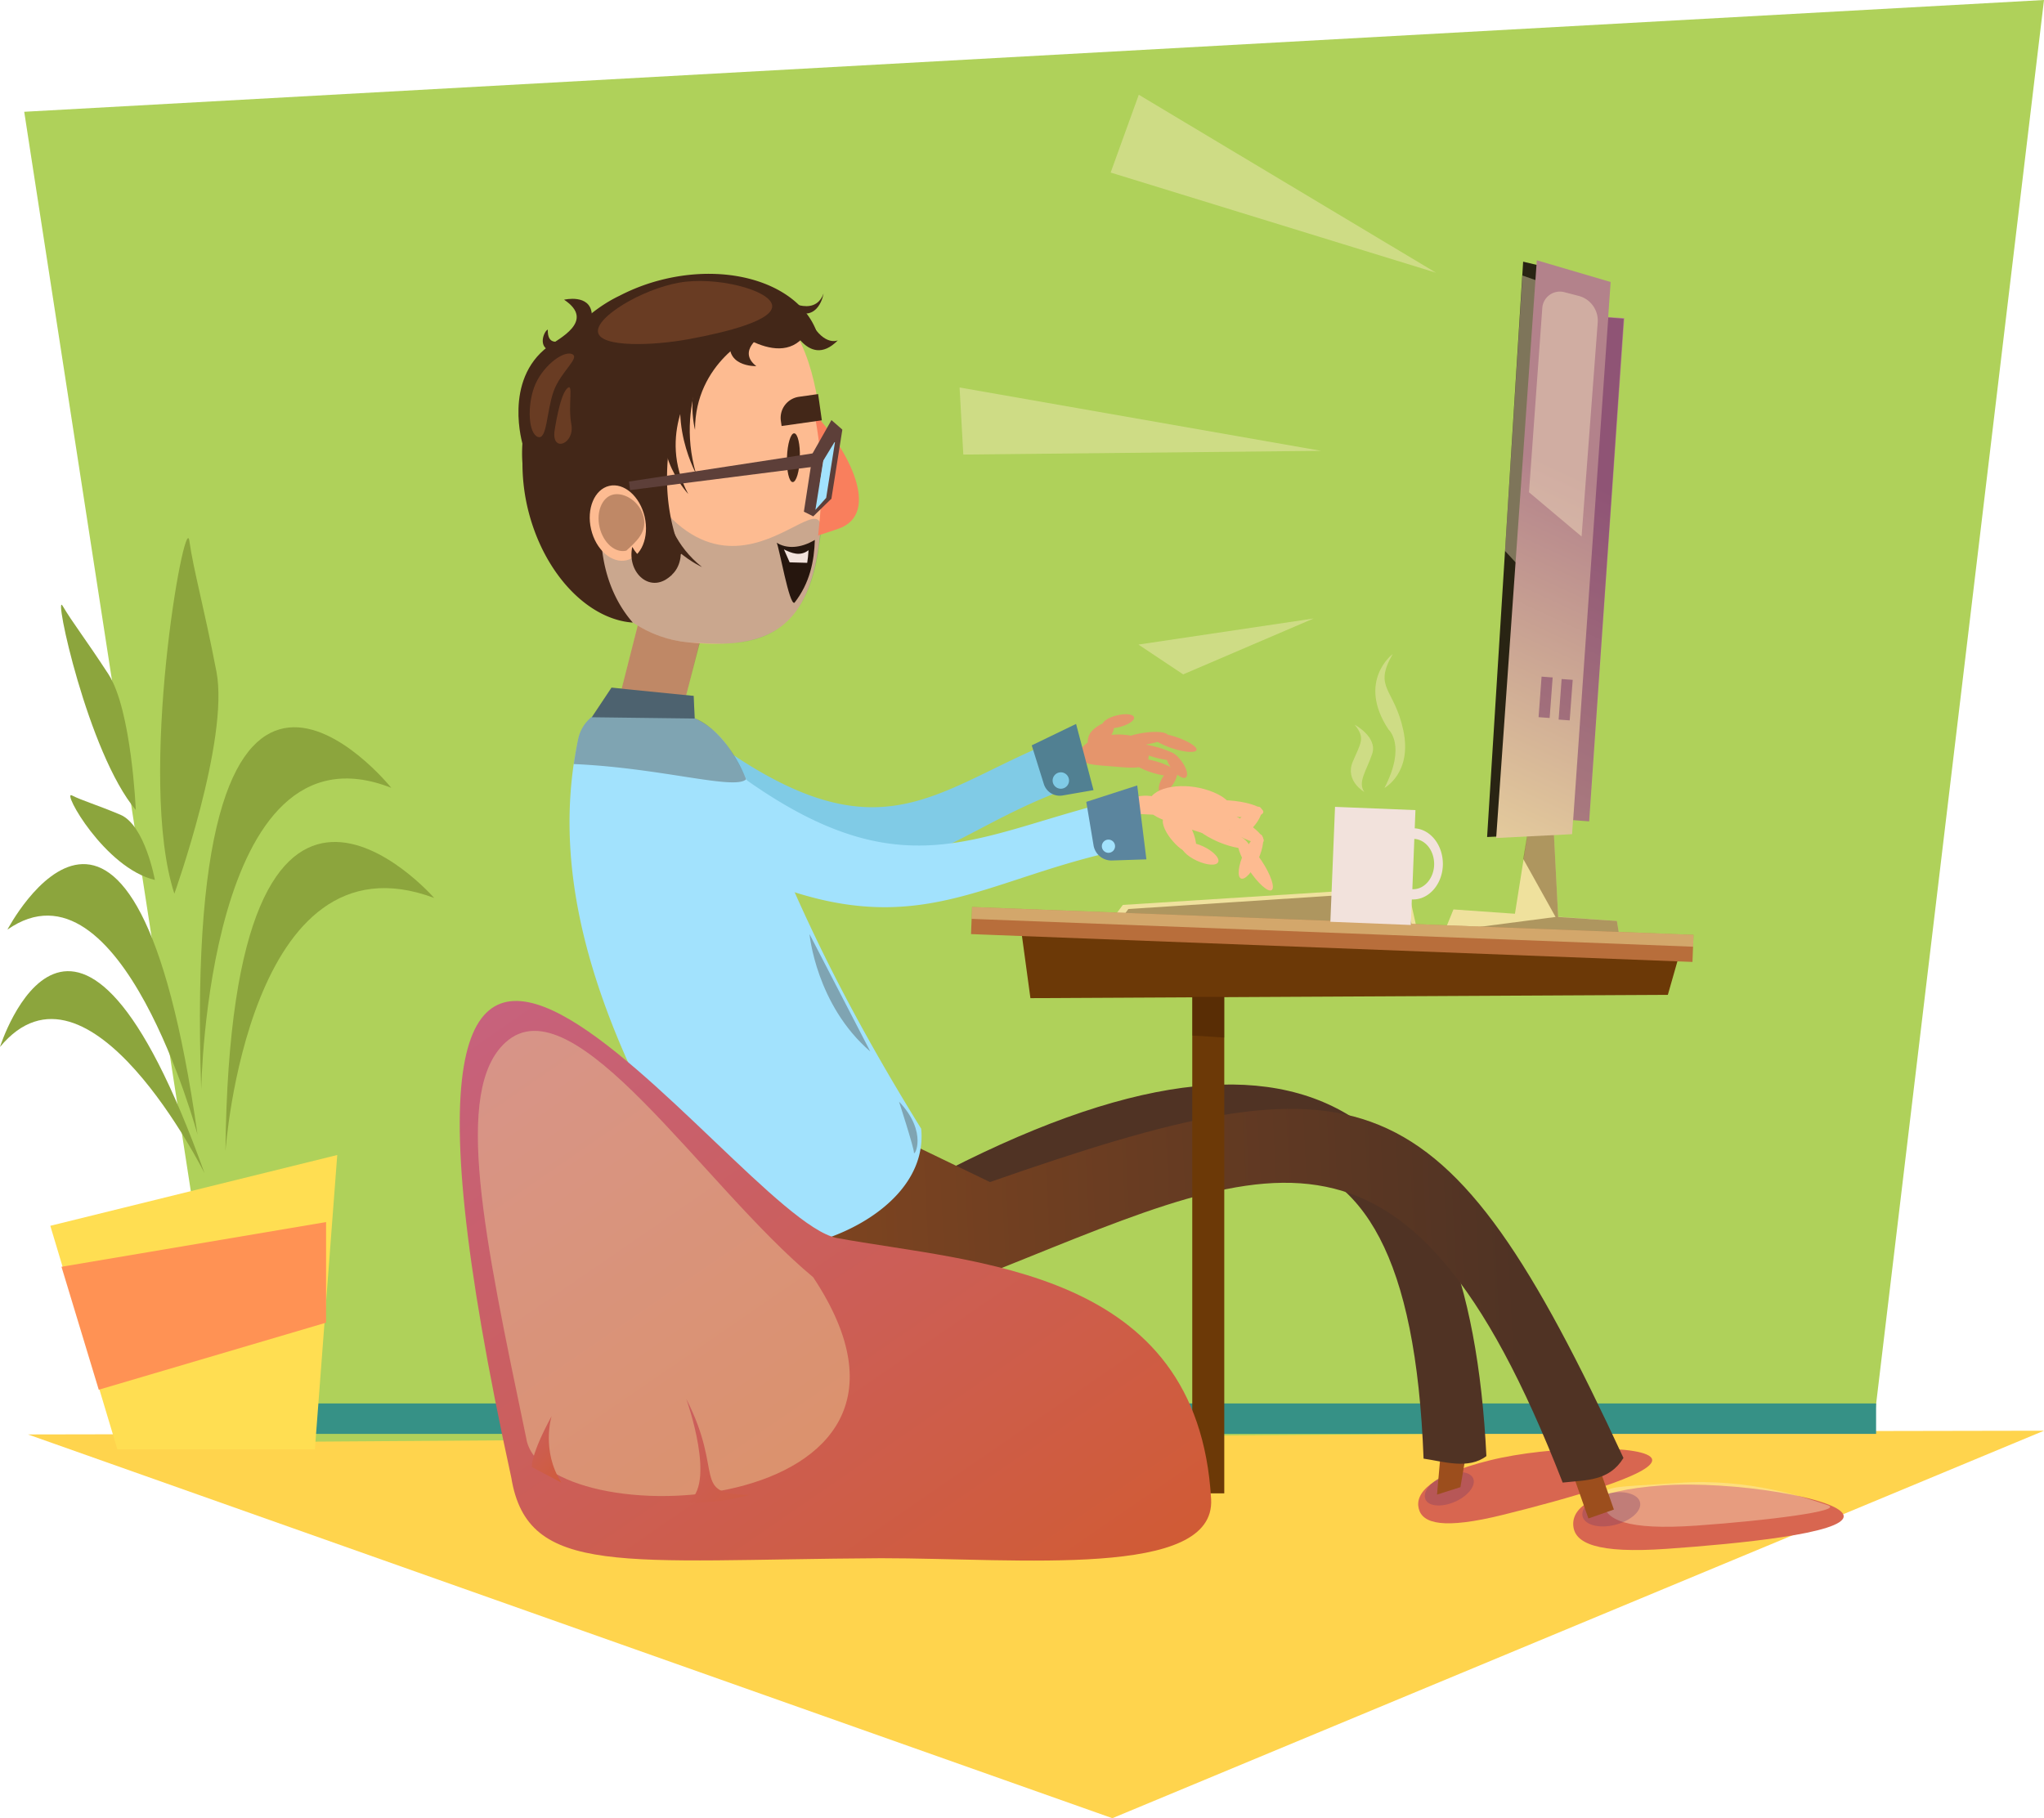 <svg xmlns="http://www.w3.org/2000/svg" xmlns:xlink="http://www.w3.org/1999/xlink" viewBox="0 0 548.5 488"><defs><style>.cls-1{mask:url(#mask);filter:url(#luminosity-noclip-16);}.cls-10,.cls-12,.cls-14,.cls-16,.cls-18,.cls-2,.cls-20,.cls-22,.cls-24,.cls-26,.cls-28,.cls-30,.cls-36,.cls-39,.cls-4,.cls-45,.cls-50,.cls-52,.cls-55,.cls-59,.cls-6,.cls-64,.cls-68,.cls-70,.cls-72,.cls-74,.cls-75,.cls-76,.cls-8,.cls-96,.cls-98{mix-blend-mode:multiply;}.cls-2{fill:url(#linear-gradient);}.cls-3{mask:url(#mask-2);filter:url(#luminosity-noclip-21);}.cls-4{fill:url(#linear-gradient-2);}.cls-5{mask:url(#mask-3);filter:url(#luminosity-noclip-22);}.cls-6{fill:url(#linear-gradient-3);}.cls-7{mask:url(#mask-4);filter:url(#luminosity-noclip-23);}.cls-8{fill:url(#linear-gradient-4);}.cls-9{mask:url(#mask-5);filter:url(#luminosity-noclip-24);}.cls-10{fill:url(#linear-gradient-5);}.cls-11{mask:url(#mask-6);filter:url(#luminosity-noclip-25);}.cls-12{fill:url(#linear-gradient-6);}.cls-13{mask:url(#mask-7);filter:url(#luminosity-noclip-17);}.cls-14{fill:url(#linear-gradient-7);}.cls-15{mask:url(#mask-8);filter:url(#luminosity-noclip-26);}.cls-16{fill:url(#linear-gradient-8);}.cls-17{mask:url(#mask-9);filter:url(#luminosity-noclip-27);}.cls-18{fill:url(#linear-gradient-9);}.cls-19{mask:url(#mask-10);filter:url(#luminosity-noclip-28);}.cls-20{fill:url(#linear-gradient-10);}.cls-21{mask:url(#mask-11);filter:url(#luminosity-noclip-29);}.cls-22{fill:url(#linear-gradient-11);}.cls-23{mask:url(#mask-12);filter:url(#luminosity-noclip-30);}.cls-24{fill:url(#linear-gradient-12);}.cls-25{mask:url(#mask-13);filter:url(#luminosity-noclip-18);}.cls-26{fill:url(#linear-gradient-13);}.cls-27{mask:url(#mask-14);filter:url(#luminosity-noclip-19);}.cls-28{fill:url(#linear-gradient-14);}.cls-29{mask:url(#mask-15);filter:url(#luminosity-noclip-20);}.cls-30{fill:url(#linear-gradient-15);}.cls-31{isolation:isolate;}.cls-32{fill:#ffd44d;}.cls-33{fill:#afd15a;}.cls-34{fill:#369186;}.cls-35{mask:url(#mask-16);}.cls-36,.cls-39,.cls-70,.cls-72,.cls-74,.cls-94{opacity:0.5;}.cls-36{fill:url(#linear-gradient-16);}.cls-37{fill:#fdefc5;mix-blend-mode:hard-light;}.cls-37,.cls-45,.cls-78,.cls-96{opacity:0.4;}.cls-38{mask:url(#mask-17);}.cls-39{fill:url(#linear-gradient-17);}.cls-40{fill:#ffde52;}.cls-41{fill:#ff9254;}.cls-42{fill:#8ca53d;}.cls-43{fill:#292413;}.cls-44,.cls-94{fill:#efe19d;}.cls-45{fill:#4e2603;}.cls-46{fill:#e5956c;}.cls-47{fill:#fdbb91;}.cls-48{fill:#80cbe6;}.cls-49{mask:url(#mask-18);}.cls-50,.cls-55,.cls-75{opacity:0.3;}.cls-50{fill:url(#linear-gradient-18);}.cls-51{mask:url(#mask-19);}.cls-52,.cls-59,.cls-64,.cls-68,.cls-98{opacity:0.7;}.cls-52{fill:url(#linear-gradient-19);}.cls-53{fill:#518092;}.cls-54{fill:#d86650;}.cls-55{fill:#683367;}.cls-56{fill:#9c4e1d;}.cls-57{fill:#6c3907;}.cls-58{mask:url(#mask-20);}.cls-59{fill:url(#linear-gradient-20);}.cls-60{fill:#b86e3b;}.cls-61{fill:url(#linear-gradient-21);}.cls-62{fill:url(#linear-gradient-22);}.cls-63{mask:url(#mask-21);}.cls-64{fill:url(#linear-gradient-23);}.cls-65{fill:#a2e2fd;}.cls-66{fill:#5b859e;}.cls-67{mask:url(#mask-22);}.cls-68{fill:url(#linear-gradient-24);}.cls-69{mask:url(#mask-23);}.cls-70{fill:url(#linear-gradient-25);}.cls-71{mask:url(#mask-24);}.cls-72{fill:url(#linear-gradient-26);}.cls-73{mask:url(#mask-25);}.cls-74{fill:url(#linear-gradient-27);}.cls-75{fill:#2c1101;}.cls-76{fill:#005786;opacity:0.2;}.cls-77{fill:url(#linear-gradient-28);}.cls-78,.cls-94{mix-blend-mode:overlay;}.cls-79{mask:url(#mask-26);}.cls-80{fill:url(#linear-gradient-29);}.cls-81{mask:url(#mask-27);}.cls-82{fill:url(#linear-gradient-30);}.cls-83{mask:url(#mask-28);}.cls-84{fill:url(#linear-gradient-31);}.cls-85{mask:url(#mask-29);}.cls-86{fill:url(#linear-gradient-32);}.cls-87{fill:url(#linear-gradient-33);}.cls-88{fill:url(#linear-gradient-34);}.cls-89{fill:#432718;}.cls-90{fill:#f97f5d;}.cls-91{fill:#693c23;}.cls-92{fill:#26160e;}.cls-93{fill:#f2e2dc;}.cls-95{fill:url(#linear-gradient-35);}.cls-96{fill:#5b0f56;}.cls-97{mask:url(#mask-30);}.cls-98{fill:url(#linear-gradient-36);}.cls-99{fill:#5d3f39;}.cls-100{filter:url(#luminosity-noclip-15);}.cls-101{filter:url(#luminosity-noclip-14);}.cls-102{filter:url(#luminosity-noclip-13);}.cls-103{filter:url(#luminosity-noclip-12);}.cls-104{filter:url(#luminosity-noclip-11);}.cls-105{filter:url(#luminosity-noclip-10);}.cls-106{filter:url(#luminosity-noclip-9);}.cls-107{filter:url(#luminosity-noclip-8);}.cls-108{filter:url(#luminosity-noclip-7);}.cls-109{filter:url(#luminosity-noclip-6);}.cls-110{filter:url(#luminosity-noclip-5);}.cls-111{filter:url(#luminosity-noclip-4);}.cls-112{filter:url(#luminosity-noclip-3);}.cls-113{filter:url(#luminosity-noclip-2);}.cls-114{filter:url(#luminosity-noclip);}</style><filter id="luminosity-noclip" x="118.5" y="-8438" width="367.2" height="32766" filterUnits="userSpaceOnUse" color-interpolation-filters="sRGB"><feFlood flood-color="#fff" result="bg"/><feBlend in="SourceGraphic" in2="bg"/></filter><mask id="mask" x="118.5" y="-8438" width="367.2" height="32766" maskUnits="userSpaceOnUse"><g class="cls-114"/></mask><linearGradient id="linear-gradient" x1="302.1" y1="371.05" x2="302.1" y2="480.1" gradientUnits="userSpaceOnUse"><stop offset="0" stop-color="#b3b3b3"/><stop offset="0.16" stop-color="#afafaf"/><stop offset="0.31" stop-color="#a4a4a4"/><stop offset="0.46" stop-color="#919191"/><stop offset="0.6" stop-color="#767676"/><stop offset="0.74" stop-color="#545454"/><stop offset="0.88" stop-color="#2b2b2b"/><stop offset="1"/></linearGradient><filter id="luminosity-noclip-2" x="199.65" y="-8438" width="51.35" height="32766" filterUnits="userSpaceOnUse" color-interpolation-filters="sRGB"><feFlood flood-color="#fff" result="bg"/><feBlend in="SourceGraphic" in2="bg"/></filter><mask id="mask-2" x="199.65" y="-8438" width="51.35" height="32766" maskUnits="userSpaceOnUse"><g class="cls-113"/></mask><linearGradient id="linear-gradient-2" x1="173.78" y1="411.16" x2="254.9" y2="282.43" gradientUnits="userSpaceOnUse"><stop offset="0.01"/><stop offset="1" stop-color="#b3b3b3"/></linearGradient><filter id="luminosity-noclip-3" x="267.04" y="-8438" width="168.61" height="32766" filterUnits="userSpaceOnUse" color-interpolation-filters="sRGB"><feFlood flood-color="#fff" result="bg"/><feBlend in="SourceGraphic" in2="bg"/></filter><mask id="mask-3" x="267.04" y="-8438" width="168.61" height="32766" maskUnits="userSpaceOnUse"><g class="cls-112"/></mask><linearGradient id="linear-gradient-3" x1="379.42" y1="393.94" x2="293.26" y2="280.85" xlink:href="#linear-gradient-2"/><filter id="luminosity-noclip-4" x="163.99" y="-8438" width="83.31" height="32766" filterUnits="userSpaceOnUse" color-interpolation-filters="sRGB"><feFlood flood-color="#fff" result="bg"/><feBlend in="SourceGraphic" in2="bg"/></filter><mask id="mask-4" x="163.99" y="-8438" width="83.31" height="32766" maskUnits="userSpaceOnUse"><g class="cls-111"/></mask><linearGradient id="linear-gradient-4" x1="229.92" y1="361.16" x2="193.75" y2="242.04" gradientUnits="userSpaceOnUse"><stop offset="0.01"/><stop offset="1" stop-color="#adadad"/></linearGradient><filter id="luminosity-noclip-5" x="168.82" y="-8438" width="136.71" height="32766" filterUnits="userSpaceOnUse" color-interpolation-filters="sRGB"><feFlood flood-color="#fff" result="bg"/><feBlend in="SourceGraphic" in2="bg"/></filter><mask id="mask-5" x="168.82" y="-8438" width="136.71" height="32766" maskUnits="userSpaceOnUse"><g class="cls-110"/></mask><linearGradient id="linear-gradient-5" x1="243.61" y1="286.21" x2="238.76" y2="235.96" xlink:href="#linear-gradient-4"/><filter id="luminosity-noclip-6" x="280.04" y="-8438" width="16.54" height="32766" filterUnits="userSpaceOnUse" color-interpolation-filters="sRGB"><feFlood flood-color="#fff" result="bg"/><feBlend in="SourceGraphic" in2="bg"/></filter><mask id="mask-6" x="280.04" y="-8438" width="16.54" height="32766" maskUnits="userSpaceOnUse"><g class="cls-109"/></mask><linearGradient id="linear-gradient-6" x1="290.34" y1="246.14" x2="288.57" y2="227.7" xlink:href="#linear-gradient-4"/><filter id="luminosity-noclip-7" x="13.5" y="-8438" width="90" height="32766" filterUnits="userSpaceOnUse" color-interpolation-filters="sRGB"><feFlood flood-color="#fff" result="bg"/><feBlend in="SourceGraphic" in2="bg"/></filter><mask id="mask-7" x="13.5" y="-8438" width="90" height="32766" maskUnits="userSpaceOnUse"><g class="cls-108"/></mask><linearGradient id="linear-gradient-7" x1="13.5" y1="389.5" x2="103.5" y2="389.5" xlink:href="#linear-gradient"/><filter id="luminosity-noclip-8" x="256.96" y="-8438" width="46.37" height="32766" filterUnits="userSpaceOnUse" color-interpolation-filters="sRGB"><feFlood flood-color="#fff" result="bg"/><feBlend in="SourceGraphic" in2="bg"/></filter><mask id="mask-8" x="256.96" y="-8438" width="46.37" height="32766" maskUnits="userSpaceOnUse"><g class="cls-107"/></mask><linearGradient id="linear-gradient-8" x1="251.79" y1="386.43" x2="306.02" y2="335.51" gradientUnits="userSpaceOnUse"><stop offset="0" stop-color="#b3b3b3"/><stop offset="1"/></linearGradient><filter id="luminosity-noclip-9" x="134.29" y="-8438" width="15.99" height="32766" filterUnits="userSpaceOnUse" color-interpolation-filters="sRGB"><feFlood flood-color="#fff" result="bg"/><feBlend in="SourceGraphic" in2="bg"/></filter><mask id="mask-9" x="134.29" y="-8438" width="15.99" height="32766" maskUnits="userSpaceOnUse"><g class="cls-106"/></mask><linearGradient id="linear-gradient-9" x1="705.61" y1="667.68" x2="759.84" y2="616.77" gradientTransform="matrix(0.03, 0.47, -0.86, -0.44, 677.4, 241.17)" xlink:href="#linear-gradient-8"/><filter id="luminosity-noclip-10" x="194" y="-8438" width="24.56" height="32766" filterUnits="userSpaceOnUse" color-interpolation-filters="sRGB"><feFlood flood-color="#fff" result="bg"/><feBlend in="SourceGraphic" in2="bg"/></filter><mask id="mask-10" x="194" y="-8438" width="24.56" height="32766" maskUnits="userSpaceOnUse"><g class="cls-105"/></mask><linearGradient id="linear-gradient-10" x1="417.23" y1="571.94" x2="362.57" y2="525.21" gradientTransform="matrix(0.82, 1.28, -0.92, 0.59, 389.81, -435.45)" xlink:href="#linear-gradient-8"/><filter id="luminosity-noclip-11" x="219.99" y="-8438" width="5.93" height="32766" filterUnits="userSpaceOnUse" color-interpolation-filters="sRGB"><feFlood flood-color="#fff" result="bg"/><feBlend in="SourceGraphic" in2="bg"/></filter><mask id="mask-11" x="219.99" y="-8438" width="5.93" height="32766" maskUnits="userSpaceOnUse"><g class="cls-104"/></mask><linearGradient id="linear-gradient-11" x1="198.16" y1="345.72" x2="239.61" y2="384.52" xlink:href="#linear-gradient-8"/><filter id="luminosity-noclip-12" x="364.94" y="-8438" width="22.23" height="32766" filterUnits="userSpaceOnUse" color-interpolation-filters="sRGB"><feFlood flood-color="#fff" result="bg"/><feBlend in="SourceGraphic" in2="bg"/></filter><mask id="mask-12" x="364.94" y="-8438" width="22.23" height="32766" maskUnits="userSpaceOnUse"><g class="cls-103"/></mask><linearGradient id="linear-gradient-12" x1="379.23" y1="235.74" x2="352.75" y2="227.35" xlink:href="#linear-gradient-2"/><filter id="luminosity-noclip-13" x="266.59" y="-8438" width="16.88" height="32766" filterUnits="userSpaceOnUse" color-interpolation-filters="sRGB"><feFlood flood-color="#fff" result="bg"/><feBlend in="SourceGraphic" in2="bg"/></filter><mask id="mask-13" x="266.59" y="-8438" width="16.88" height="32766" maskUnits="userSpaceOnUse"><g class="cls-102"/></mask><linearGradient id="linear-gradient-13" x1="279.76" y1="203.03" x2="277.9" y2="183.75" gradientTransform="matrix(0.96, -0.11, 0.11, 0.93, -10.79, 73.43)" xlink:href="#linear-gradient-4"/><filter id="luminosity-noclip-14" x="171.79" y="-8438" width="116.96" height="32766" filterUnits="userSpaceOnUse" color-interpolation-filters="sRGB"><feFlood flood-color="#fff" result="bg"/><feBlend in="SourceGraphic" in2="bg"/></filter><mask id="mask-14" x="171.79" y="-8438" width="116.96" height="32766" maskUnits="userSpaceOnUse"><g class="cls-101"/></mask><linearGradient id="linear-gradient-14" x1="226.48" y1="181.06" x2="233.09" y2="232.41" xlink:href="#linear-gradient-4"/><filter id="luminosity-noclip-15" x="273.87" y="-8438" width="177.21" height="32766" filterUnits="userSpaceOnUse" color-interpolation-filters="sRGB"><feFlood flood-color="#fff" result="bg"/><feBlend in="SourceGraphic" in2="bg"/></filter><mask id="mask-15" x="273.87" y="-8438" width="177.21" height="32766" maskUnits="userSpaceOnUse"><g class="cls-100"/></mask><linearGradient id="linear-gradient-15" x1="362.93" y1="239.65" x2="362.14" y2="260.41" xlink:href="#linear-gradient-2"/><filter id="luminosity-noclip-16" x="118.5" y="384.07" width="367.2" height="42.46" filterUnits="userSpaceOnUse" color-interpolation-filters="sRGB"><feFlood flood-color="#fff" result="bg"/><feBlend in="SourceGraphic" in2="bg"/></filter><mask id="mask-16" x="118.5" y="384.07" width="367.2" height="42.46" maskUnits="userSpaceOnUse"><g class="cls-1"><path class="cls-2" d="M485.5,406c10-39-367-16.88-367-3C117.5,438.14,471,429.46,485.5,406Z"/></g></mask><linearGradient id="linear-gradient-16" x1="302.1" y1="371.05" x2="302.1" y2="480.1" gradientUnits="userSpaceOnUse"><stop offset="0" stop-color="#db6300"/><stop offset="0.21" stop-color="#d86104"/><stop offset="0.4" stop-color="#ce5c0f"/><stop offset="0.59" stop-color="#bd5322"/><stop offset="0.78" stop-color="#a5463d"/><stop offset="0.96" stop-color="#87355f"/><stop offset="1" stop-color="#803167"/></linearGradient><filter id="luminosity-noclip-17" x="13.5" y="384.69" width="90" height="9.63" filterUnits="userSpaceOnUse" color-interpolation-filters="sRGB"><feFlood flood-color="#fff" result="bg"/><feBlend in="SourceGraphic" in2="bg"/></filter><mask id="mask-17" x="13.5" y="384.69" width="90" height="9.63" maskUnits="userSpaceOnUse"><g class="cls-13"><ellipse class="cls-14" cx="58.5" cy="389.5" rx="45" ry="4.81"/></g></mask><linearGradient id="linear-gradient-17" x1="13.5" y1="389.5" x2="103.5" y2="389.5" xlink:href="#linear-gradient-16"/><filter id="luminosity-noclip-18" x="266.59" y="200.78" width="16.88" height="13.72" filterUnits="userSpaceOnUse" color-interpolation-filters="sRGB"><feFlood flood-color="#fff" result="bg"/><feBlend in="SourceGraphic" in2="bg"/></filter><mask id="mask-18" x="266.59" y="200.78" width="16.88" height="13.72" maskUnits="userSpaceOnUse"><g class="cls-25"><path class="cls-26" d="M279,200.78l4.46,12.33-3.65,1.39c-3.66-11-4.59-10-13.23-8.31Z"/></g></mask><linearGradient id="linear-gradient-18" x1="279.76" y1="203.03" x2="277.9" y2="183.75" gradientTransform="matrix(0.96, -0.11, 0.11, 0.93, -10.79, 73.43)" gradientUnits="userSpaceOnUse"><stop offset="0.01" stop-color="#5d1a03"/><stop offset="1" stop-color="#6c0c03"/></linearGradient><filter id="luminosity-noclip-19" x="171.79" y="203.32" width="116.96" height="30.71" filterUnits="userSpaceOnUse" color-interpolation-filters="sRGB"><feFlood flood-color="#fff" result="bg"/><feBlend in="SourceGraphic" in2="bg"/></filter><mask id="mask-19" x="171.79" y="203.32" width="116.96" height="30.71" maskUnits="userSpaceOnUse"><g class="cls-27"><path class="cls-28" d="M287.62,203.32c-40.55,13.94-49.64,41.81-115.47,3,0-.2-.07-.4-.11-.59a23.5,23.5,0,0,0,.33,8.53c66.34,39.12,75,10.52,116.38-3.31A72,72,0,0,0,287.62,203.32Z"/></g></mask><linearGradient id="linear-gradient-19" x1="226.48" y1="181.06" x2="233.09" y2="232.41" gradientTransform="matrix(1, 0, 0, 1, 0, 0)" xlink:href="#linear-gradient-18"/><filter id="luminosity-noclip-20" x="273.87" y="248.5" width="177.21" height="13.23" filterUnits="userSpaceOnUse" color-interpolation-filters="sRGB"><feFlood flood-color="#fff" result="bg"/><feBlend in="SourceGraphic" in2="bg"/></filter><mask id="mask-20" x="273.87" y="248.5" width="177.21" height="13.23" maskUnits="userSpaceOnUse"><g class="cls-29"><polygon class="cls-30" points="451.08 254.67 273.87 248.5 275.25 258.63 448.88 261.73 451.08 254.67"/></g></mask><linearGradient id="linear-gradient-20" x1="362.93" y1="239.65" x2="362.14" y2="260.41" gradientUnits="userSpaceOnUse"><stop offset="0.01" stop-color="#803167"/><stop offset="1" stop-color="#470a4c"/></linearGradient><linearGradient id="linear-gradient-21" x1="190.21" y1="350.37" x2="-50.48" y2="362.27" gradientUnits="userSpaceOnUse"><stop offset="0" stop-color="#503324"/><stop offset="0.99" stop-color="#ad561c"/></linearGradient><linearGradient id="linear-gradient-22" x1="407.3" y1="346.51" x2="23.83" y2="365.48" xlink:href="#linear-gradient-21"/><filter id="luminosity-noclip-21" x="199.65" y="306.69" width="51.35" height="45.83" filterUnits="userSpaceOnUse" color-interpolation-filters="sRGB"><feFlood flood-color="#fff" result="bg"/><feBlend in="SourceGraphic" in2="bg"/></filter><mask id="mask-21" x="199.65" y="306.69" width="51.35" height="45.83" maskUnits="userSpaceOnUse"><g class="cls-3"><path class="cls-4" d="M251,310.18l-7.26-3.49-44.08,25.13c10.67,10.5,21.54,19.38,33.81,20.7,1.45-1.59,2.88-3.23,4.22-5C246.76,335.61,251.19,322.1,251,310.18Z"/></g></mask><linearGradient id="linear-gradient-23" x1="173.78" y1="411.16" x2="254.9" y2="282.43" xlink:href="#linear-gradient-20"/><filter id="luminosity-noclip-22" x="267.04" y="291.69" width="168.61" height="106.25" filterUnits="userSpaceOnUse" color-interpolation-filters="sRGB"><feFlood flood-color="#fff" result="bg"/><feBlend in="SourceGraphic" in2="bg"/></filter><mask id="mask-22" x="267.04" y="291.69" width="168.61" height="106.25" maskUnits="userSpaceOnUse"><g class="cls-5"><path class="cls-6" d="M361.12,320c12.26,11.52,19.46,33.85,20.89,71.53,5.34.77,12.05,3,16.86-.68-.86-17.48-3.09-33-6.83-46.23,9.18,12.45,18.13,29.8,27.3,53.36,6.28-.7,12.45-.32,16.31-6.61-26.9-58-45.42-85.18-73.68-91.95-18.91-11.53-55.26-11.2-94.27,8.63l-.66,8.82,6.39-1.77-6.17,25.57C300.7,327.15,339.11,311.54,361.12,320Z"/></g></mask><linearGradient id="linear-gradient-24" x1="379.42" y1="393.94" x2="293.26" y2="280.85" xlink:href="#linear-gradient-20"/><filter id="luminosity-noclip-23" x="163.99" y="202.42" width="83.31" height="132.77" filterUnits="userSpaceOnUse" color-interpolation-filters="sRGB"><feFlood flood-color="#fff" result="bg"/><feBlend in="SourceGraphic" in2="bg"/></filter><mask id="mask-23" x="163.99" y="202.42" width="83.31" height="132.77" maskUnits="userSpaceOnUse"><g class="cls-7"><path class="cls-8" d="M212.6,237.48c-12.4-12-23-23.23-32.31-35.06,1.8,4.27,1.74,5.65,1.45,10.82s-12.93-5.26-13-.22c-6.39,16.3-12.12,54.88,24,116.6.09.15.17.29.27.43,8.26,13.21,56.79-.21,54.22-27.11C229.57,274.51,220,255.08,212.6,237.48Z"/></g></mask><linearGradient id="linear-gradient-25" x1="229.92" y1="361.16" x2="193.75" y2="242.04" gradientTransform="matrix(1, 0, 0, 1, 0, 0)" xlink:href="#linear-gradient-18"/><filter id="luminosity-noclip-24" x="168.82" y="212.37" width="136.71" height="31.13" filterUnits="userSpaceOnUse" color-interpolation-filters="sRGB"><feFlood flood-color="#fff" result="bg"/><feBlend in="SourceGraphic" in2="bg"/></filter><mask id="mask-24" x="168.82" y="212.37" width="136.71" height="31.13" maskUnits="userSpaceOnUse"><g class="cls-9"><path class="cls-10" d="M168.92,212.37a25.22,25.22,0,0,0,0,4.83c72.31,46.46,86.35,19.05,136.57,10,0-1.9,0-3.54-.09-5.07-47.93,9.13-61.51,36.5-129.59-5.85C171.71,214.17,169.39,212.66,168.92,212.37Z"/></g></mask><linearGradient id="linear-gradient-26" x1="243.61" y1="286.21" x2="238.76" y2="235.96" gradientTransform="matrix(1, 0, 0, 1, 0, 0)" xlink:href="#linear-gradient-18"/><filter id="luminosity-noclip-25" x="280.04" y="216.1" width="16.54" height="13.89" filterUnits="userSpaceOnUse" color-interpolation-filters="sRGB"><feFlood flood-color="#fff" result="bg"/><feBlend in="SourceGraphic" in2="bg"/></filter><mask id="mask-25" x="280.04" y="216.1" width="16.54" height="13.89" maskUnits="userSpaceOnUse"><g class="cls-11"><path class="cls-12" d="M293.49,216.1l3.09,13.67-3.75.22c-2.43-12.12-3.69-10.44-12.79-9.7Z"/></g></mask><linearGradient id="linear-gradient-27" x1="290.34" y1="246.14" x2="288.57" y2="227.7" gradientTransform="matrix(1, 0, 0, 1, 0, 0)" xlink:href="#linear-gradient-18"/><linearGradient id="linear-gradient-28" x1="326.52" y1="531.29" x2="136.08" y2="254.45" gradientUnits="userSpaceOnUse"><stop offset="0" stop-color="#d55814"/><stop offset="1" stop-color="#c66280"/></linearGradient><filter id="luminosity-noclip-26" x="256.96" y="349.92" width="46.37" height="19.77" filterUnits="userSpaceOnUse" color-interpolation-filters="sRGB"><feFlood flood-color="#fff" result="bg"/><feBlend in="SourceGraphic" in2="bg"/></filter><mask id="mask-26" x="256.96" y="349.92" width="46.37" height="19.77" maskUnits="userSpaceOnUse"><g class="cls-15"><path class="cls-16" d="M303.24,366.83c-1.17,3.84-12.46,3.82-25.21-.07s-22.14-10.13-21-14,12.45-3.81,25.21.07S304.4,363,303.24,366.83Z"/></g></mask><linearGradient id="linear-gradient-29" x1="251.79" y1="386.43" x2="306.02" y2="335.51" gradientUnits="userSpaceOnUse"><stop offset="0" stop-color="#effc77"/><stop offset="1" stop-color="#c8fb8d"/></linearGradient><filter id="luminosity-noclip-27" x="134.29" y="282.28" width="15.99" height="17.53" filterUnits="userSpaceOnUse" color-interpolation-filters="sRGB"><feFlood flood-color="#fff" result="bg"/><feBlend in="SourceGraphic" in2="bg"/></filter><mask id="mask-27" x="134.29" y="282.28" width="15.99" height="17.53" maskUnits="userSpaceOnUse"><g class="cls-17"><path class="cls-18" d="M137,298.8c-3.33-2.26-3.67-7.56-.76-11.84s7.95-5.93,11.28-3.67,3.66,7.55.75,11.83S140.35,301.05,137,298.8Z"/></g></mask><linearGradient id="linear-gradient-30" x1="705.61" y1="667.68" x2="759.84" y2="616.77" gradientTransform="matrix(0.03, 0.47, -0.86, -0.44, 677.4, 241.17)" xlink:href="#linear-gradient-29"/><filter id="luminosity-noclip-28" x="194" y="378.23" width="24.56" height="18.07" filterUnits="userSpaceOnUse" color-interpolation-filters="sRGB"><feFlood flood-color="#fff" result="bg"/><feBlend in="SourceGraphic" in2="bg"/></filter><mask id="mask-28" x="194" y="378.23" width="24.56" height="18.07" maskUnits="userSpaceOnUse"><g class="cls-19"><path class="cls-20" d="M209.73,392.4c6.54-4.2,10.27-10,8.32-13.08s-6.18.76-12.73,5-12.91,7.22-11,10.25S203.19,396.6,209.73,392.4Z"/></g></mask><linearGradient id="linear-gradient-31" x1="417.23" y1="571.94" x2="362.57" y2="525.21" gradientTransform="matrix(0.82, 1.28, -0.92, 0.59, 389.81, -435.45)" xlink:href="#linear-gradient-29"/><filter id="luminosity-noclip-29" x="219.99" y="363.33" width="5.93" height="10.15" filterUnits="userSpaceOnUse" color-interpolation-filters="sRGB"><feFlood flood-color="#fff" result="bg"/><feBlend in="SourceGraphic" in2="bg"/></filter><mask id="mask-29" x="219.99" y="363.33" width="5.93" height="10.15" maskUnits="userSpaceOnUse"><g class="cls-21"><path class="cls-22" d="M225.92,368.41c0-2.8-1.67-5.08-3.72-5.08s-2.21,2.06-2.21,4.86.15,5.29,2.21,5.29S225.92,371.21,225.92,368.41Z"/></g></mask><linearGradient id="linear-gradient-32" x1="198.16" y1="345.72" x2="239.61" y2="384.52" xlink:href="#linear-gradient-29"/><linearGradient id="linear-gradient-33" x1="168.78" y1="406.93" x2="127.05" y2="371.26" xlink:href="#linear-gradient-28"/><linearGradient id="linear-gradient-34" x1="240.83" y1="437.7" x2="149.93" y2="359.99" xlink:href="#linear-gradient-28"/><linearGradient id="linear-gradient-35" x1="364.47" y1="263.81" x2="426.62" y2="129.58" gradientUnits="userSpaceOnUse"><stop offset="0" stop-color="#fdf0a5"/><stop offset="1" stop-color="#b3828b"/></linearGradient><filter id="luminosity-noclip-30" x="364.94" y="219.18" width="22.23" height="29.08" filterUnits="userSpaceOnUse" color-interpolation-filters="sRGB"><feFlood flood-color="#fff" result="bg"/><feBlend in="SourceGraphic" in2="bg"/></filter><mask id="mask-30" x="364.94" y="219.18" width="22.23" height="29.08" maskUnits="userSpaceOnUse"><g class="cls-23"><path class="cls-24" d="M378.61,248.26l.27-6.85c.12,0,.22,0,.33,0,4.39,0,8-4.28,8-9.57,0-5.14-3.34-9.29-7.53-9.56l.12-2.91-13.34-.23-1.48,28.53Zm.92-23.14c3,.19,5.32,3.13,5.32,6.76s-2.51,6.78-5.61,6.78a2,2,0,0,1-.24,0Z"/></g></mask><linearGradient id="linear-gradient-36" x1="379.23" y1="235.74" x2="352.75" y2="227.35" xlink:href="#linear-gradient-20"/></defs><g class="cls-31"><g id="Layer_2" data-name="Layer 2"><g id="_2" data-name="2"><polygon class="cls-32" points="7.5 385 548.5 384 298.5 488 7.5 385"/><polygon class="cls-33" points="502.58 384.08 61.6 387.08 6.5 30 548.5 0 502.58 384.08"/><rect class="cls-34" x="60.24" y="376.68" width="443.2" height="8.17"/><g class="cls-35"><path class="cls-36" d="M485.5,406c10-39-367-16.88-367-3C117.5,438.14,471,429.46,485.5,406Z"/></g><polygon class="cls-37" points="305.59 25.43 298.04 46.31 385.35 73.2 305.59 25.43"/><polygon class="cls-37" points="257.5 104 258.5 122 354.5 121 257.5 104"/><polygon class="cls-37" points="305.5 173 352.5 166 317.5 181 305.5 173"/><g class="cls-38"><ellipse class="cls-39" cx="58.5" cy="389.5" rx="45" ry="4.81"/></g><polygon class="cls-40" points="90.5 310 13.5 329 31.5 389 84.5 389 90.5 310"/><polygon class="cls-41" points="16.5 340 87.5 328 87.5 355 26.5 373 16.5 340"/><path class="cls-42" d="M60.5,309s6-86.67,56-68C116.5,241,61.83,178.33,60.5,309Z"/><path class="cls-42" d="M54.89,314.9S23.72,252.38,0,281C0,281,20,217.5,54.89,314.9Z"/><path class="cls-42" d="M53,304.5s-20.54-76.3-51-55C2,249.5,36,184.5,53,304.5Z"/><path class="cls-42" d="M54,292.45s1.45-100.47,51-81C105,211.44,48.66,141.31,54,292.45Z"/><path class="cls-42" d="M46.79,239.86s14.82-41.38,11.29-59.61S52,153.44,50.8,145.09,36.72,209,46.79,239.86Z"/><path class="cls-42" d="M41.56,236.17s-2.65-14.73-9.28-17.51-10.22-3.77-13-5.18S28.1,233,41.56,236.17Z"/><path class="cls-42" d="M36.44,217.4s-1.14-26.93-7.36-36.48-9.64-13.83-12.26-18.29S23.58,202.16,36.44,217.4Z"/></g><g id="_2-2" data-name="2"><polygon class="cls-43" points="416.87 72.17 408.73 70.23 399.06 224.65 407.66 224.26 416.87 72.17"/><polygon class="cls-37" points="416.04 76.58 408.54 73.94 403.87 147.88 411.77 156.41 416.04 76.58"/><polygon class="cls-44" points="416.56 215.5 411.19 215.88 406.31 246.64 418.2 247.49 416.56 215.5"/><polygon class="cls-44" points="433.89 247.18 390.03 244.09 387.66 249.9 434.77 252.47 433.89 247.18"/><polygon class="cls-45" points="434.77 252.47 433.89 247.18 418.13 246.11 416.56 215.5 411.19 215.88 408.76 230.54 417.43 246.11 387.27 250.04 434.77 252.47"/><polygon class="cls-44" points="377.69 238.03 301.31 242.88 299 245.97 380 248.39 377.69 238.03"/><polygon class="cls-45" points="376.87 239.13 302.79 243.98 300.54 247.07 379.11 249.49 376.87 239.13"/><path class="cls-46" d="M281.49,207.4c-.26-1.41,3.87-5.5,7.72-6.17s5.07.07,5.34,1.48-1.92,1.83-5.78,2.5S281.75,208.81,281.49,207.4Z"/><path class="cls-46" d="M309.45,207.46c-3.35-1-5.84-2.49-5.55-3.34s3.21-.71,6.56.29,5.83,2.5,5.56,3.34S312.8,208.47,309.45,207.46Z"/><path class="cls-46" d="M307.29,199.86c-3.48.52-6.41.23-6.55-.64s2.58-2,6.06-2.52,6.42-.23,6.56.64S310.78,199.34,307.29,199.86Z"/><path class="cls-46" d="M314.52,200.83c-3.33-1.11-5.79-2.68-5.5-3.51s3.23-.62,6.55.48,5.8,2.68,5.51,3.51S317.85,201.93,314.52,200.83Z"/><path class="cls-46" d="M309.74,203.25c-3.3-.95-5.77-2.32-5.52-3.06s3.13-.56,6.43.38,5.77,2.32,5.52,3.05S313,204.19,309.74,203.25Z"/><path class="cls-46" d="M312,208.61c1.14-1.77,2.69-2.82,3.48-2.34s.52,2.31-.61,4.08-2.68,2.82-3.47,2.34S310.9,210.38,312,208.61Z"/><path class="cls-46" d="M314.44,206.34c-1.4-1.85-1.95-3.82-1.24-4.4s2.41.44,3.81,2.29,1.94,3.82,1.24,4.4S315.83,208.19,314.44,206.34Z"/><path class="cls-46" d="M299.73,192c2.34-.57,4.39-.34,4.58.53s-1.54,2-3.88,2.6-4.37.34-4.57-.53S297.41,192.55,299.73,192Z"/><path class="cls-46" d="M292.88,196.35c1.58-1.87,4.83-3.16,5.55-2.5s1,2.36-1.62,5.4c-1.61,1.84-3.43,2.84-4.14,2.18A4.14,4.14,0,0,1,292.88,196.35Z"/><path class="cls-46" d="M289.77,202.21c.33-3.26,6.47-5.51,12-5s6.78,2.75,6.45,6-3.48,3.05-9,2.55S289.44,205.46,289.77,202.21Z"/><path class="cls-47" d="M296.66,219.13c.1-1.87,6.36-5.85,11.25-5.56s6.12,1.57,6,3.45-2.88,1.76-7.77,1.47S296.55,221,296.66,219.13Z"/><path class="cls-47" d="M331.16,223.61c-3.76-2.27-6.32-4.9-5.72-5.89s4.12,0,7.88,2.3,6.31,4.89,5.72,5.89S334.91,225.87,331.16,223.61Z"/><path class="cls-47" d="M330.88,219.14c-4.36-.5-7.78-1.84-7.65-3s3.77-1.68,8.13-1.17,7.78,1.85,7.65,3S335.23,219.64,330.88,219.14Z"/><path class="cls-47" d="M327,226c-4-1.73-6.93-4-6.48-5s4.09-.53,8.12,1.19,6.94,4,6.48,5S331,227.66,327,226Z"/><path class="cls-47" d="M335.12,233.43c-2.41-3.66-3.59-7.15-2.62-7.79s3.7,1.82,6.11,5.48,3.59,7.14,2.63,7.78S337.54,237.08,335.12,233.43Z"/><path class="cls-47" d="M333.77,229c1.49-3.27,3.55-5.52,4.59-5s.71,3.51-.78,6.78-3.55,5.52-4.59,5S332.29,232.29,333.77,229Z"/><path class="cls-47" d="M333.06,219.32c2-2.19,4.35-3.35,5.2-2.57s-.09,3.19-2.11,5.4-4.35,3.36-5.19,2.58S331.05,221.52,333.06,219.32Z"/><path class="cls-47" d="M322.89,227.18c2.7,1.28,4.5,3.16,4,4.21s-3.08.86-5.79-.41-4.49-3.16-4-4.2S320.19,225.91,322.89,227.18Z"/><path class="cls-47" d="M318.62,220.69c2,2.39,2.93,6.83,2,7.64s-3.12.9-6.34-3.09c-1.94-2.42-2.82-5-1.86-5.77S316.63,218.31,318.62,220.69Z"/><path class="cls-47" d="M308.29,215c1.39-4.05,9.53-5.1,16.08-2.84s7.38,5.49,6,9.54-5.14,2.85-11.68.59S306.89,219,308.29,215Z"/><path class="cls-48" d="M286.18,197.64c-37,13.87-50.15,37.3-103.54-5.44-10.08,6.38-12.06,13-10.27,22,66.34,39.12,75,10.52,116.38-3.31A66.41,66.41,0,0,0,286.18,197.64Z"/><g class="cls-49"><path class="cls-50" d="M279,200.78l4.46,12.33-3.65,1.39c-3.66-11-4.59-10-13.23-8.31Z"/></g><g class="cls-51"><path class="cls-52" d="M287.62,203.32c-40.55,13.94-49.64,41.81-115.47,3,0-.2-.07-.4-.11-.59a23.5,23.5,0,0,0,.33,8.53c66.34,39.12,75,10.52,116.38-3.31A72,72,0,0,0,287.62,203.32Z"/></g><path class="cls-53" d="M288.76,194.3l-11.9,5.75,3.25,10.38a4.48,4.48,0,0,0,5,3.08l8.33-1.44Z"/><path class="cls-48" d="M286.87,209.49a2.2,2.2,0,1,0-2.2,2.2A2.19,2.19,0,0,0,286.87,209.49Z"/><path class="cls-54" d="M494.74,406.89c-.33-4.7-29.76-9.54-48.66-8.21s-24.23,6-23.9,10.74,6.2,7.61,25.1,6.28S495.07,411.58,494.74,406.89Z"/><path class="cls-37" d="M490.5,404c-6-2-21.1-7.33-40-6s-20.61.47-20.28,5.18,6.2,7.61,25.11,6.28S495,405.49,490.5,404Z"/><path class="cls-55" d="M424.68,407c-.57-2.3,2.41-5,6.67-6.08s8.17,0,8.74,2.26-2.42,5-6.67,6.08S425.25,409.31,424.68,407Z"/><path class="cls-54" d="M443.33,391.67c-1-4-27.29-3.75-43.5.27s-20.12,8.92-19.12,12.95,6.54,5.67,22.75,1.65S444.33,395.7,443.33,391.67Z"/><path class="cls-55" d="M382.52,402.43c-.85-1.92,1.33-4.74,4.86-6.3s7.09-1.27,7.93.64-1.33,4.73-4.87,6.29S383.36,404.34,382.52,402.43Z"/><rect class="cls-56" x="425.99" y="388.91" width="7.27" height="17.08" transform="matrix(0.94, -0.33, 0.33, 0.94, -108.16, 166.5)"/><polygon class="cls-56" points="394.37 384.66 387.13 383.98 385.62 401.14 391.9 399.15 394.37 384.66"/><polygon class="cls-57" points="451.08 254.67 273.87 248.5 276.51 267.9 447.56 267.01 451.08 254.67"/><g class="cls-58"><polygon class="cls-59" points="451.08 254.67 273.87 248.5 275.25 258.63 448.88 261.73 451.08 254.67"/></g><rect class="cls-60" x="353.88" y="153.94" width="7.28" height="193.74" transform="translate(93.1 598.39) rotate(-87.79)"/><path class="cls-61" d="M239.14,322.21c110.55-62.69,155.07-26.1,159.73,68.6-4.81,3.67-11.52,1.45-16.86.68-4.11-108.61-56.19-89.74-138.91-51.7Z"/><path class="cls-62" d="M265.65,317.26l-21.92-10.57-44.08,25.13c16.11,15.85,32.67,28.13,53.8,16l7.81-4.47c77.82-30.89,115.59-54.59,158.08,54.57,6.28-.7,12.45-.32,16.31-6.61C387.14,286.79,366,282.22,265.65,317.26Z"/><g class="cls-63"><path class="cls-64" d="M251,310.18l-7.26-3.49-44.08,25.13c10.67,10.5,21.54,19.38,33.81,20.7,1.45-1.59,2.88-3.23,4.22-5C246.76,335.61,251.19,322.1,251,310.18Z"/></g><rect class="cls-47" x="159.03" y="172.46" width="35.26" height="17.19" transform="translate(-42.08 308.11) rotate(-75.85)"/><path class="cls-65" d="M155.16,198.33a10.32,10.32,0,0,1,9.3-8.15l9.21-.71c34.52,4.37,18.08,24,73.53,113.47,2.57,26.9-46,40.32-54.22,27.11C161.45,279.69,146.77,237.78,155.16,198.33Z"/><polygon class="cls-66" points="186.14 186.78 164.1 184.58 158.82 192.51 186.42 192.85 186.14 186.78"/><g class="cls-67"><path class="cls-68" d="M361.12,320c12.26,11.52,19.46,33.85,20.89,71.53,5.34.77,12.05,3,16.86-.68-.86-17.48-3.09-33-6.83-46.23,9.18,12.45,18.13,29.8,27.3,53.36,6.28-.7,12.45-.32,16.31-6.61-26.9-58-45.42-85.18-73.68-91.95-18.91-11.53-55.26-11.2-94.27,8.63l-.66,8.82,6.39-1.77-6.17,25.57C300.7,327.15,339.11,311.54,361.12,320Z"/></g><rect class="cls-57" x="319.94" y="261.95" width="8.59" height="138.86"/><g class="cls-69"><path class="cls-70" d="M212.6,237.48c-12.4-12-23-23.23-32.31-35.06,1.8,4.27,1.74,5.65,1.45,10.82s-12.93-5.26-13-.22c-6.39,16.3-12.12,54.88,24,116.6.09.15.17.29.27.43,8.26,13.21,56.79-.21,54.22-27.11C229.57,274.51,220,255.08,212.6,237.48Z"/></g><path class="cls-65" d="M304.3,213.74c-45.11,9.55-63.69,31.32-120.36-17.25-12.65,5.19-15.86,11.5-15,20.71,72.31,46.46,86.35,19.05,136.57,10A57.12,57.12,0,0,0,304.3,213.74Z"/><g class="cls-71"><path class="cls-72" d="M168.92,212.37a25.22,25.22,0,0,0,0,4.83c72.31,46.46,86.35,19.05,136.57,10,0-1.9,0-3.54-.09-5.07-47.93,9.13-61.51,36.5-129.59-5.85C171.71,214.17,169.39,212.66,168.92,212.37Z"/></g><g class="cls-73"><path class="cls-74" d="M293.49,216.1l3.09,13.67-3.75.22c-2.43-12.12-3.69-10.44-12.79-9.7Z"/></g><path class="cls-66" d="M305.17,210.81l-13.67,4.41,1.95,11.67a4.87,4.87,0,0,0,5,4.06l9.18-.3Z"/><path class="cls-65" d="M299.22,227.12a1.77,1.77,0,1,0-1.76,1.77A1.77,1.77,0,0,0,299.22,227.12Z"/><path class="cls-75" d="M186.42,192.76l-.28-6-2-.19L187.91,172c-3-2.66-7.37-2.78-11.9-4a31,31,0,0,0-4.63-1.1l-4.54,17.91-2.74-.28-5.18,7.78a10.28,10.28,0,0,0-3.76,6c-.48,2.24-.86,4.5-1.19,6.76,23.38,1,43.21,7.1,46.26,4.08C196.8,200.7,191.38,194.75,186.42,192.76Z"/><path class="cls-47" d="M150.66,120.63c2.49-26.61,21.72-46.57,43-44.58,31.32,3.4,27.35,51.67,26.47,66.66-2.49,26.61-14.25,31.69-35.48,29.7S148.17,147.24,150.66,120.63Z"/><path class="cls-76" d="M165.24,87.5C159.86,95,161,104.18,165,114.05c26.77,65.92,59.3,6.83,54.89,31.74-3.63,29.65-22.48,27.33-35.26,26.62-21.24-2-36.44-25.17-34-51.78C151.91,107.26,157.4,95.57,165.24,87.5Z"/><path class="cls-77" d="M325,402.35c-3.53-62.15-63.63-63.27-100.5-70.09-28.22-5.73-139.74-175.45-87.29,64.36,4.41,26.89,30,22,99.19,21.6C273.89,418.22,326.22,423.74,325,402.35Z"/><g class="cls-78"><path class="cls-44" d="M141.21,386c4.21,26.89,120.76,22.7,77-43.2-29.68-24.69-64.26-79.75-82.58-63C121.61,292.62,129.82,331.48,141.21,386Z"/></g><g class="cls-79"><path class="cls-80" d="M303.24,366.83c-1.17,3.84-12.46,3.82-25.21-.07s-22.14-10.13-21-14,12.45-3.81,25.21.07S304.4,363,303.24,366.83Z"/></g><g class="cls-81"><path class="cls-82" d="M137,298.8c-3.33-2.26-3.67-7.56-.76-11.84s7.95-5.93,11.28-3.67,3.66,7.55.75,11.83S140.35,301.05,137,298.8Z"/></g><g class="cls-83"><path class="cls-84" d="M209.73,392.4c6.54-4.2,10.27-10,8.32-13.08s-6.18.76-12.73,5-12.91,7.22-11,10.25S203.19,396.6,209.73,392.4Z"/></g><g class="cls-85"><path class="cls-86" d="M225.92,368.41c0-2.8-1.67-5.08-3.72-5.08s-2.21,2.06-2.21,4.86.15,5.29,2.21,5.29S225.92,371.21,225.92,368.41Z"/></g><path class="cls-87" d="M142.72,393.75s-.44-3.08,5.3-13.66c0,0-2.87,9.26,2.64,17.85Z"/><path class="cls-88" d="M184.16,375.46s8.38,23.36.22,27.77c0,0,6.62.66,16.75-2C185.26,401,194.52,395.74,184.16,375.46Z"/><path class="cls-89" d="M170,114.06c12.21-19,33.37-27.73,50-21.65-.08-.5-.15-1-.27-1.51-3.45-13.72-22.33-20.79-42.16-15.81A52,52,0,0,0,166.2,79.4c-7.4,3.53-14.52,10.2-19.6,19.16-4.9,8.65-7,17.84-6.4,25.81a52.24,52.24,0,0,0,1.5,12.44c4.23,17.18,16.09,29.46,28.11,30.29C158.63,154.29,158.21,132.39,170,114.06Z"/><path class="cls-89" d="M179,128.13c0-16.28,6.56-30,15.61-34.73-4-9.62-10.81-15.94-18.5-15.94-12.37,0-22.4,16.32-22.4,36.45s10,36.45,22.4,36.45a14.7,14.7,0,0,0,6.79-1.71A53.34,53.34,0,0,1,179,128.13Z"/><path class="cls-90" d="M218.55,111c2.2,11.68,2.42,19.83,1,32.72l5.28-1.75C236.79,137.94,227.44,120.45,218.55,111Z"/><path class="cls-47" d="M173,138.71c-1.29-5.51-5.56-9.23-9.52-8.3s-6.15,6.15-4.86,11.66,5.55,9.23,9.52,8.3S174.24,144.22,173,138.71Z"/><path class="cls-89" d="M182.34,150.87c.91-3.07-.11-6.07-2.28-6.71s-4.65,1.33-5.55,4.4.13,6.07,2.29,6.72S181.45,153.94,182.34,150.87Z"/><path class="cls-89" d="M169.67,146.78c-1.54,7.05,5.1,13,10.61,7.49l-5.1-7.05S173.2,153,169.67,146.78Z"/><path class="cls-89" d="M193.36,91.18c-.66-.33-12.56,15.21-6.61,35.88,0,0-10.25-18.69,1.16-33.4Z"/><path class="cls-89" d="M202.94,90c-.55-.49-16.48,7.32-16.43,25.37,0,0-4.79-18,10.42-25.38Z"/><path class="cls-89" d="M187.14,102.45c-.72-.17-11,14.25-2.46,30.13,0,0-12.76-13.62-2.84-27.29Z"/><path class="cls-89" d="M178.88,123.5c-.73.12-4.61,17.44,9.51,28.7,0,0-17.07-7.56-13.27-24Z"/><path class="cls-89" d="M211.27,85.4s5.29,14.38,13.56,5.95c0,0-3.47,1.65-7.11-4.63Z"/><path class="cls-89" d="M192.87,85.56S208.41,99.94,216,90c0,0,4.63-1.48-4.13-6S192.87,85.56,192.87,85.56Z"/><path class="cls-89" d="M204.44,90s-6.78,4.14-1.49,8.27c0,0-9.42.33-6.61-8.43S204.44,90,204.44,90Z"/><path class="cls-89" d="M140.3,119.45s-5.36-17.34,6.78-26.45c2.64-2,12.93-6.81,4.29-12.56,0,0,6.95-1.66,7.44,3.8C159.43,91,140.3,119.45,140.3,119.45Z"/><path class="cls-89" d="M158.48,86.23S146.75,96.93,147,88.46c-1,.34-2.91,4.92,1,5.72C148.06,94.18,153.33,94.12,158.48,86.23Z"/><path class="cls-89" d="M210,80s8.49,5.62,11-1.22c0,0-1.21,7.83-8,4.63Z"/><path class="cls-89" d="M214.64,122.9c.12-3.61-.57-6.56-1.52-6.6s-1.83,2.88-1.94,6.49.57,6.57,1.53,6.6S214.53,126.51,214.64,122.9Z"/><path class="cls-75" d="M172.7,138.74c-1-4.16-5.16-6.67-8.15-6s-4.62,4.64-3.65,8.79,4.19,7,7.18,6.26C170.71,145.35,173.68,142.89,172.7,138.74Z"/><path class="cls-91" d="M207.19,81.87c-.74-4.07-15.05-7.78-25-6s-22.46,9.26-21.71,13.33S175.06,92.84,185,91,207.94,85.94,207.19,81.87Z"/><path class="cls-91" d="M148.57,105c1.91-5.32,7.37-9.12,4.84-10s-8.15,3.62-10.07,8.94-1.49,12.42,1,13.33S146.65,110.34,148.57,105Z"/><path class="cls-91" d="M148.79,115.81s1.32-9.36,3.3-11.46.23,4.19,1.22,9.48S148.12,121.54,148.79,115.81Z"/><path class="cls-89" d="M219.54,105.77l-5.15.73a5.71,5.71,0,0,0-4.85,6.45l.2,1.39,10.8-1.53Z"/><path class="cls-92" d="M218.66,144.91c-3.9,2.33-7.63,2.4-10.23.76.71,1.45,3.37,16.92,4.77,16.1C217.34,156.48,218.49,150.53,218.66,144.91Z"/><rect class="cls-44" x="361.15" y="239.05" width="2.98" height="5.78"/><path class="cls-93" d="M216.61,151.06c.17-1,.28-2.15.36-3.39-2.26,1.76-4.63.77-6.61-.22l1.54,3.48Z"/><path class="cls-75" d="M217.23,250.71s1.76,19,16.31,31.51Z"/><path class="cls-75" d="M241.25,295.67s4,12.34,4,13.67S249.18,304,241.25,295.67Z"/><polygon class="cls-75" points="328.53 267.57 319.94 267.57 319.94 277.93 328.53 278.48 328.53 267.57"/><rect class="cls-94" x="356" y="151.9" width="3.19" height="193.74" transform="translate(95.22 596.5) rotate(-87.79)"/><polygon class="cls-95" points="435.87 85.4 431.55 85.09 432.21 75.69 412.4 69.86 401.49 224.92 421.86 223.89 422.12 220.1 426.45 220.4 435.87 85.4"/><path class="cls-37" d="M428.74,86.57a6.86,6.86,0,0,0-5.14-7.16l-3.85-1a4.73,4.73,0,0,0-5.88,4.24l-3.57,49.47L424.41,144Z"/><polygon class="cls-96" points="431.57 85.23 422.15 220.12 426.45 220.45 435.71 85.56 431.57 85.23"/><rect class="cls-96" x="414.7" y="186.32" width="10.91" height="2.98" transform="translate(201.78 592.92) rotate(-85.76)"/><rect class="cls-96" x="409.27" y="185.65" width="10.91" height="2.98" transform="translate(197.47 586.91) rotate(-85.76)"/><path class="cls-93" d="M379.64,222.32l.19-4.89-21.58-.87L357,247.4l21.59.86.27-6.85c.12,0,.22,0,.33,0,4.39,0,8-4.28,8-9.57C387.17,226.74,383.83,222.59,379.64,222.32Zm-.4,16.34a2,2,0,0,1-.24,0l.53-13.5c3,.19,5.32,3.13,5.32,6.76S382.34,238.66,379.24,238.66Z"/><g class="cls-97"><path class="cls-98" d="M378.61,248.26l.27-6.85c.12,0,.22,0,.33,0,4.39,0,8-4.28,8-9.57,0-5.14-3.34-9.29-7.53-9.56l.12-2.91-13.34-.23-1.48,28.53Zm.92-23.14c3,.19,5.32,3.13,5.32,6.76s-2.51,6.78-5.61,6.78a2,2,0,0,1-.24,0Z"/></g><path class="cls-37" d="M371.52,211.47s7.49-4,5.06-15.43-8.15-11.23-2.86-20.49c0,0-9.7,7.27-1.1,20.27C372.62,195.82,377.47,200,371.52,211.47Z"/><path class="cls-37" d="M366.1,212.56s-5.25-3-3.09-8.12,3.46-6.32.51-9.93c0,0,6.22,3.31,4.7,7.83S364.26,209.91,366.1,212.56Z"/><rect class="cls-99" x="210.51" y="128.17" width="15.87" height="3.09" transform="translate(57.02 325.89) rotate(-81.25)"/><polygon class="cls-99" points="226.04 115.32 224.06 115.02 221.23 133.59 223.1 133.88 226.04 115.32"/><polygon class="cls-99" points="223.12 133.83 220.81 128.21 215.79 137.36 218.23 138.59 223.12 133.83"/><polygon class="cls-65" points="224.06 118.69 221.77 118.34 218.81 136.85 221.7 133.63 224.06 118.69"/><polygon class="cls-99" points="226 115.27 223.12 112.75 218 121.78 220.47 124.36 226 115.27"/><polygon class="cls-99" points="218.66 121.6 168.78 129.25 169.08 131.54 218.93 125.19 218.66 121.6"/></g></g></g></svg>
